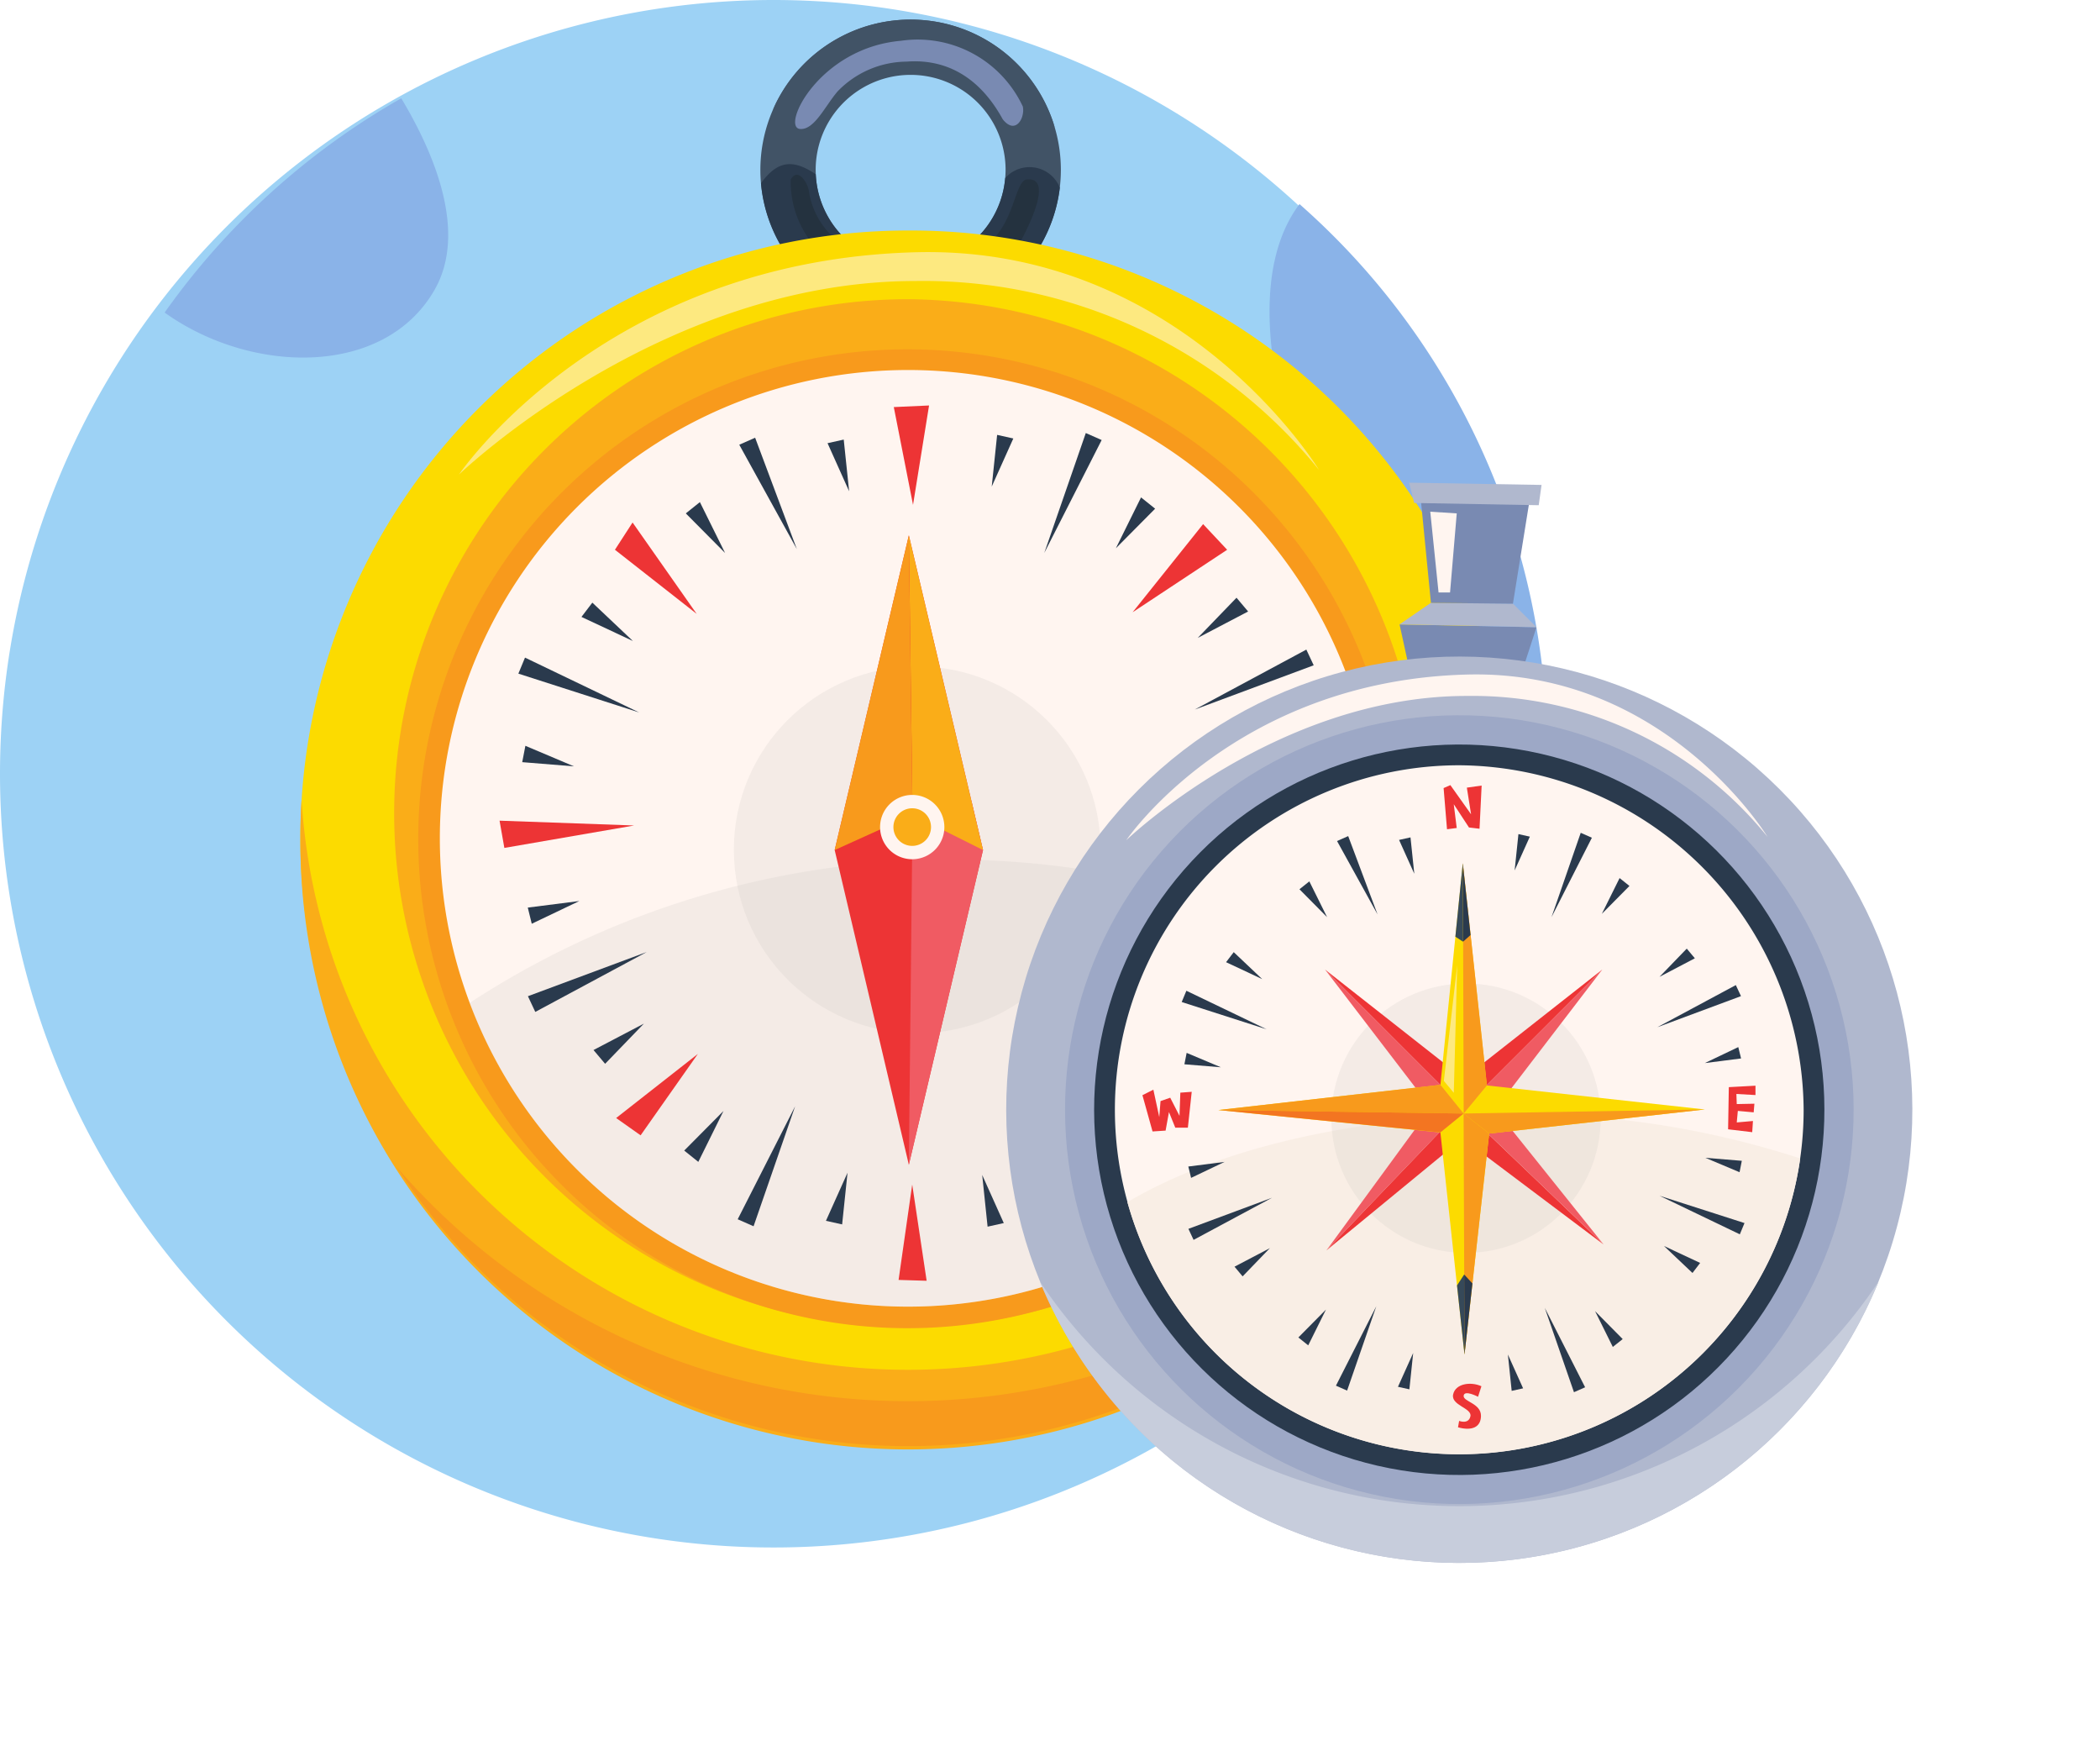 <svg xmlns="http://www.w3.org/2000/svg" width="116.734" height="97.289" viewBox="0 0 116.734 97.289">
  <g id="Grupo_882879" data-name="Grupo 882879" transform="translate(-291.999 -6012.255)">
    <g id="Componente_1_3" data-name="Componente 1 – 3" transform="translate(291.999 6012.255)">
      <path id="Trazado_275274" data-name="Trazado 275274" d="M43,0A43,43,0,1,1,0,43,43,43,0,0,1,43,0Z" fill="#9dd2f5"/>
      <path id="Trazado_275275" data-name="Trazado 275275" d="M66.378,65.736c4.806,3.445,12.207,3.607,15-1.252,1.855-3.23-.033-7.638-1.846-10.656A40.852,40.852,0,0,0,66.378,65.736Z" transform="translate(-57.227 -48.366)" fill="#8ab3e8"/>
      <path id="Trazado_275276" data-name="Trazado 275276" d="M408.784,113.73a40.549,40.549,0,0,0-13.765-30.487c-1.654,2.193-2.149,5.7-1.155,10.494,1.991,9.6-10.9,11.639-2.821,21.913,4.216,5.364,11.414,5.393,17.276,4.223a40.933,40.933,0,0,0,.465-6.142Z" transform="translate(-322.783 -71.901)" fill="#8ab3e8"/>
    </g>
    <g id="OBJECTS" transform="translate(149.069 5989.727)">
      <g id="Grupo_881446" data-name="Grupo 881446" transform="translate(159.628 23.615)">
        <g id="Grupo_881434" data-name="Grupo 881434" transform="translate(25.569)">
          <g id="Grupo_881433" data-name="Grupo 881433">
            <path id="Trazado_275572" data-name="Trazado 275572" d="M361.174,32.861a8.353,8.353,0,0,0-16.366,2.356c0,.251.01.5.033.745a8.352,8.352,0,1,0,16.332-3.1Zm-2.756,2.812a5.278,5.278,0,0,1-10.531-.213c0-.08-.005-.161-.005-.243a5.278,5.278,0,0,1,10.557,0C358.438,35.37,358.431,35.523,358.418,35.673Z" transform="translate(-344.808 -26.865)" fill="#415366"/>
          </g>
          <path id="Trazado_275573" data-name="Trazado 275573" d="M361.5,47.284a8.352,8.352,0,0,1-16.612-.247c.925-1.28,1.793-1.347,3.045-.5a5.278,5.278,0,0,0,10.531.213A1.809,1.809,0,0,1,361.5,47.284Z" transform="translate(-344.854 -37.94)" fill="#2a3a4d"/>
          <path id="Trazado_275574" data-name="Trazado 275574" d="M377.024,47.991c-.666.067-.668,2.406-2.183,3.608a4.722,4.722,0,0,0,1.648.178S378.806,47.813,377.024,47.991Z" transform="translate(-362.213 -39.105)" fill="#24323f"/>
          <path id="Trazado_275575" data-name="Trazado 275575" d="M350.1,51.281a5.446,5.446,0,0,1-1.269-3.641c.367-.668.9.1,1,.6a4.4,4.4,0,0,0,1.47,2.706A4,4,0,0,1,350.1,51.281Z" transform="translate(-347.141 -38.753)" fill="#24323f"/>
          <path id="Trazado_275576" data-name="Trazado 275576" d="M362.112,32.861a8.585,8.585,0,0,0-7.524-5.217,8.222,8.222,0,0,0-8.161,4.272,8.352,8.352,0,0,1,15.684.945Z" transform="translate(-345.747 -26.865)" fill="#415366"/>
          <path id="Trazado_275577" data-name="Trazado 275577" d="M349.676,34.527c.8.067,1.391-1.28,2.094-2.094a5.387,5.387,0,0,1,3.831-1.648c1.737-.133,3.831.446,5.345,3.207.713.891,1.247-.089,1.114-.713a6.453,6.453,0,0,0-6.771-3.653C350.718,30.023,348.607,34.438,349.676,34.527Z" transform="translate(-347.471 -28.447)" fill="#798ab2"/>
        </g>
        <g id="Grupo_881435" data-name="Grupo 881435" transform="translate(0 11.723)">
          <path id="Trazado_275578" data-name="Trazado 275578" d="M351.553,88.523a33.778,33.778,0,1,1-33.778-33.778A33.618,33.618,0,0,1,351.553,88.523Z" transform="translate(-283.997 -54.745)" fill="#fcdb00"/>
          <path id="Trazado_275579" data-name="Trazado 275579" d="M351.553,132.143a33.778,33.778,0,1,1-67.555,0q0-1.072.066-2.13a33.778,33.778,0,0,0,67.424,0Q351.552,131.069,351.553,132.143Z" transform="translate(-283.998 -98.365)" fill="#faad18"/>
          <path id="Trazado_275580" data-name="Trazado 275580" d="M353.524,92.392a28.566,28.566,0,1,1-28.566-28.566A28.8,28.8,0,0,1,353.524,92.392Z" transform="translate(-291.18 -60.008)" fill="#faad18"/>
          <path id="Trazado_275581" data-name="Trazado 275581" d="M354.051,97.626a27.476,27.476,0,0,1-.269,3.841,27.2,27.2,0,1,1,.269-3.841Z" transform="translate(-293.1 -63.848)" fill="#f89a1c"/>
          <path id="Trazado_275582" data-name="Trazado 275582" d="M353.591,178.62a33.787,33.787,0,0,1-56.782,0,37.553,37.553,0,0,0,56.782,0Z" transform="translate(-291.422 -126.534)" fill="#f89a1c"/>
          <path id="Trazado_275583" data-name="Trazado 275583" d="M354.484,99.21a26.026,26.026,0,1,1-26.026-26.026A26.024,26.024,0,0,1,354.484,99.21Z" transform="translate(-294.68 -65.431)" fill="#fff5f0"/>
          <path id="Trazado_275584" data-name="Trazado 275584" d="M355.864,143.508a26.036,26.036,0,0,1-49.5,2.345,48.845,48.845,0,0,1,49.5-2.345Z" transform="translate(-296.959 -102.925)" fill="#cac4bf" opacity="0.21"/>
          <circle id="Elipse_5942" data-name="Elipse 5942" cx="10.194" cy="10.194" r="10.194" transform="translate(24.095 24.225)" fill="#cac4bf" opacity="0.21"/>
          <path id="Trazado_275585" data-name="Trazado 275585" d="M304.961,69.965S316.12,59.21,330.336,59.21a28.281,28.281,0,0,1,22.435,10.5s-7.567-12.456-22.351-12.1C313.027,58.034,304.961,69.965,304.961,69.965Z" transform="translate(-296.146 -56.403)" fill="#fde980"/>
        </g>
        <g id="Grupo_881436" data-name="Grupo 881436" transform="translate(29.7 28.663)">
          <path id="Trazado_275586" data-name="Trazado 275586" d="M362.878,112.526,360.4,123.043l-1.644,6.973-1.637-6.944-2.486-10.546,4.123-17.491,3.48,14.766Z" transform="translate(-354.633 -95.035)" fill="#ed3435"/>
          <path id="Trazado_275587" data-name="Trazado 275587" d="M368.56,132.877l-2.479,10.518-1.644,6.973.091-8.581.115-10.868,3.274-.767Z" transform="translate(-360.315 -115.386)" fill="#f05b63"/>
          <path id="Trazado_275588" data-name="Trazado 275588" d="M368.56,112.526l-3.916-1.958-.106-7.984-.1-7.548,1.458,6.19Z" transform="translate(-360.315 -95.035)" fill="#faad18"/>
          <path id="Trazado_275589" data-name="Trazado 275589" d="M358.961,110.567l-4.329,1.958,2.588-10.98,1.535-6.51.1,7.548v.116h0Z" transform="translate(-354.633 -95.035)" fill="#f89a1c"/>
          <path id="Trazado_275590" data-name="Trazado 275590" d="M364.207,131.132a1.787,1.787,0,1,1-1.787-1.787A1.787,1.787,0,0,1,364.207,131.132Z" transform="translate(-358.11 -114.918)" fill="#fff5f0"/>
          <path id="Trazado_275591" data-name="Trazado 275591" d="M364.488,132.155a1.045,1.045,0,1,1-1.044-1.044A1.045,1.045,0,0,1,364.488,132.155Z" transform="translate(-359.133 -115.942)" fill="#faad18"/>
        </g>
        <g id="Grupo_881445" data-name="Grupo 881445" transform="translate(11.071 21.447)">
          <g id="Grupo_881437" data-name="Grupo 881437" transform="translate(27.363 1.531)">
            <path id="Trazado_275592" data-name="Trazado 275592" d="M375.7,81.76l-.3,2.873,1.2-2.673Z" transform="translate(-375.404 -81.657)" fill="#2a3a4d"/>
            <path id="Trazado_275593" data-name="Trazado 275593" d="M393.2,90.023l-1.4,2.828,2.183-2.2Z" transform="translate(-384.904 -86.446)" fill="#2a3a4d"/>
            <path id="Trazado_275594" data-name="Trazado 275594" d="M384.648,81.515l.882.389-3.19,6.276Z" transform="translate(-379.423 -81.515)" fill="#2a3a4d"/>
          </g>
          <g id="Grupo_881438" data-name="Grupo 881438" transform="translate(10.357 1.792)">
            <path id="Trazado_275595" data-name="Trazado 275595" d="M354.584,82.378l.3,2.873-1.2-2.673Z" transform="translate(-345.809 -82.275)" fill="#2a3a4d"/>
            <path id="Trazado_275596" data-name="Trazado 275596" d="M335.737,90.641l1.4,2.828-2.183-2.2Z" transform="translate(-334.958 -87.064)" fill="#2a3a4d"/>
            <path id="Trazado_275597" data-name="Trazado 275597" d="M342.9,82.134l-.882.389,3.2,5.8Z" transform="translate(-339.05 -82.134)" fill="#2a3a4d"/>
          </g>
          <g id="Grupo_881439" data-name="Grupo 881439" transform="translate(26.829 39.074)">
            <path id="Trazado_275598" data-name="Trazado 275598" d="M374.433,182.45l-.3-2.873,1.2,2.673Z" transform="translate(-374.133 -175.888)" fill="#2a3a4d"/>
            <path id="Trazado_275599" data-name="Trazado 275599" d="M391.929,174.249l-1.4-2.828,2.183,2.2Z" transform="translate(-383.633 -171.16)" fill="#2a3a4d"/>
            <path id="Trazado_275600" data-name="Trazado 275600" d="M383.376,177.468l.882-.389-3.19-6.276Z" transform="translate(-378.152 -170.802)" fill="#2a3a4d"/>
          </g>
          <g id="Grupo_881440" data-name="Grupo 881440" transform="translate(10.268 38.948)">
            <path id="Trazado_275601" data-name="Trazado 275601" d="M354.372,182.15l.3-2.873-1.2,2.673Z" transform="translate(-345.597 -175.587)" fill="#2a3a4d"/>
            <path id="Trazado_275602" data-name="Trazado 275602" d="M335.526,173.948l1.4-2.829-2.183,2.2Z" transform="translate(-334.746 -170.86)" fill="#2a3a4d"/>
            <path id="Trazado_275603" data-name="Trazado 275603" d="M342.69,177.167l-.882-.389L345,170.5Z" transform="translate(-338.838 -170.501)" fill="#2a3a4d"/>
          </g>
          <g id="Grupo_881441" data-name="Grupo 881441" transform="translate(1.046 10.957)">
            <path id="Trazado_275604" data-name="Trazado 275604" d="M313.324,123.767,316.2,124l-2.7-1.142Z" transform="translate(-313.11 -114.902)" fill="#2a3a4d"/>
            <path id="Trazado_275605" data-name="Trazado 275605" d="M321.156,104.726l2.859,1.339-2.254-2.132Z" transform="translate(-317.649 -103.933)" fill="#2a3a4d"/>
            <path id="Trazado_275606" data-name="Trazado 275606" d="M312.815,112.087l.369-.89,6.347,3.048Z" transform="translate(-312.815 -108.142)" fill="#2a3a4d"/>
          </g>
          <g id="Grupo_881442" data-name="Grupo 881442" transform="translate(1.569 27.539)">
            <path id="Trazado_275607" data-name="Trazado 275607" d="M314.058,143.733l2.866-.365-2.645,1.263Z" transform="translate(-314.058 -143.368)" fill="#2a3a4d"/>
            <path id="Trazado_275608" data-name="Trazado 275608" d="M322.748,161.04l2.8-1.467-2.155,2.232Z" transform="translate(-319.094 -152.759)" fill="#2a3a4d"/>
            <path id="Trazado_275609" data-name="Trazado 275609" d="M314.078,152.562l.409.873,6.2-3.331Z" transform="translate(-314.07 -147.272)" fill="#2a3a4d"/>
          </g>
          <g id="Grupo_881443" data-name="Grupo 881443" transform="translate(38.644 10.684)">
            <path id="Trazado_275610" data-name="Trazado 275610" d="M414.027,122.689l-2.866.365,2.645-1.263Z" transform="translate(-407.407 -114.009)" fill="#2a3a4d"/>
            <path id="Trazado_275611" data-name="Trazado 275611" d="M405.433,104.047l-2.8,1.467,2.155-2.232Z" transform="translate(-402.466 -103.282)" fill="#2a3a4d"/>
            <path id="Trazado_275612" data-name="Trazado 275612" d="M408.844,111.01l-.409-.873-6.2,3.331Z" transform="translate(-402.232 -107.255)" fill="#2a3a4d"/>
          </g>
          <g id="Grupo_881444" data-name="Grupo 881444" transform="translate(38.818 27.216)">
            <path id="Trazado_275613" data-name="Trazado 275613" d="M414.142,142.835l-2.879-.236,2.7,1.142Z" transform="translate(-407.64 -142.6)" fill="#2a3a4d"/>
            <path id="Trazado_275614" data-name="Trazado 275614" d="M406.337,160.512l-2.859-1.339,2.254,2.132Z" transform="translate(-403.128 -152.204)" fill="#2a3a4d"/>
            <path id="Trazado_275615" data-name="Trazado 275615" d="M409.362,151.889l-.369.89-6.347-3.048Z" transform="translate(-402.646 -146.733)" fill="#2a3a4d"/>
          </g>
          <path id="Trazado_275616" data-name="Trazado 275616" d="M310.327,132.748l7.483.267-7.216,1.247Z" transform="translate(-310.327 -109.674)" fill="#ed3435"/>
          <path id="Trazado_275617" data-name="Trazado 275617" d="M325.581,94.854l4.543,3.563-3.563-5.078Z" transform="translate(-319.167 -86.836)" fill="#ed3435"/>
          <path id="Trazado_275618" data-name="Trazado 275618" d="M325.74,167.139l4.543-3.563L327.1,168.1Z" transform="translate(-319.259 -127.54)" fill="#ed3435"/>
          <path id="Trazado_275619" data-name="Trazado 275619" d="M362.447,77.962l1.069,5.434.891-5.523Z" transform="translate(-340.532 -77.873)" fill="#ed3435"/>
          <path id="Trazado_275620" data-name="Trazado 275620" d="M397.936,93.552l-3.92,4.9,5.256-3.474Z" transform="translate(-358.827 -86.959)" fill="#ed3435"/>
          <path id="Trazado_275621" data-name="Trazado 275621" d="M407.788,131.888l5.88-.624v1.626Z" transform="translate(-366.808 -108.815)" fill="#ed3435"/>
          <path id="Trazado_275622" data-name="Trazado 275622" d="M395.393,163.046l3.207,4.744,1.114-1.359Z" transform="translate(-359.625 -127.233)" fill="#ed3435"/>
          <path id="Trazado_275623" data-name="Trazado 275623" d="M363.838,180.843l-.758,5.3,1.56.047Z" transform="translate(-340.899 -137.547)" fill="#ed3435"/>
        </g>
      </g>
      <g id="Grupo_881432" data-name="Grupo 881432" transform="translate(188.431 48.584)">
        <g id="Grupo_881417" data-name="Grupo 881417" transform="translate(32.296 0.769)">
          <path id="Trazado_275516" data-name="Trazado 275516" d="M135.665,53.04l-.5-2.287,7.612.157-.846,2.6Z" transform="translate(-135.164 -42.877)" fill="#798ab2"/>
          <path id="Trazado_275517" data-name="Trazado 275517" d="M135.164,48.1l1.746-1.2,4.558.047,1.308,1.308Z" transform="translate(-135.164 -40.226)" fill="#b0b8ce"/>
          <path id="Trazado_275518" data-name="Trazado 275518" d="M139.543,34.382l-.556-5.662,6.006.164-.893,5.544Z" transform="translate(-137.797 -27.703)" fill="#798ab2"/>
          <path id="Trazado_275519" data-name="Trazado 275519" d="M142.12,30.725l-.372,4.393h-.639l-.461-4.487Z" transform="translate(-138.94 -29.019)" fill="#fff5f0"/>
          <path id="Trazado_275520" data-name="Trazado 275520" d="M137.156,26.581l6.923.125.157-1.128-7.361-.125Z" transform="translate(-136.342 -25.454)" fill="#b0b8ce"/>
        </g>
        <g id="Grupo_881418" data-name="Grupo 881418" transform="translate(0)">
          <circle id="Elipse_5938" data-name="Elipse 5938" cx="25.185" cy="25.185" r="25.185" transform="translate(0 35.616) rotate(-45)" fill="#b0b8ce"/>
          <path id="Trazado_275521" data-name="Trazado 275521" d="M117.572,168.019a25.195,25.195,0,0,1-46.63,0,28.005,28.005,0,0,0,46.63,0Z" transform="translate(-58.641 -122.863)" fill="#c7cddc"/>
          <circle id="Elipse_5939" data-name="Elipse 5939" cx="21.914" cy="21.914" r="21.914" transform="matrix(0.223, -0.975, 0.975, 0.223, 9.367, 52.091)" fill="#9da8c6"/>
          <circle id="Elipse_5940" data-name="Elipse 5940" cx="20.297" cy="20.297" r="20.297" transform="translate(11.296 50.864) rotate(-77.085)" fill="#2a3a4d"/>
          <path id="Trazado_275522" data-name="Trazado 275522" d="M122.628,95.036a19.143,19.143,0,1,1-19.143-19.143A19.281,19.281,0,0,1,122.628,95.036Z" transform="translate(-67.869 -59.42)" fill="#fff5f0"/>
          <path id="Trazado_275523" data-name="Trazado 275523" d="M123.983,140.659a19.147,19.147,0,0,1-37.4,2.433c2.56-1.53,8.424-4.249,18.736-4.8A50.309,50.309,0,0,1,123.983,140.659Z" transform="translate(-69.414 -102.337)" fill="#f9eee5"/>
          <circle id="Elipse_5941" data-name="Elipse 5941" cx="7.486" cy="7.486" r="7.486" transform="translate(28.506 28.6)" fill="#cac4bf" opacity="0.21"/>
          <path id="Trazado_275524" data-name="Trazado 275524" d="M86.368,68.9s8.32-8.019,18.92-8.019a21.085,21.085,0,0,1,16.727,7.831s-5.641-9.288-16.664-9.021C92.382,60.009,86.368,68.9,86.368,68.9Z" transform="translate(-69.264 -48.261)" fill="#fff5f0"/>
        </g>
        <g id="Grupo_881422" data-name="Grupo 881422" transform="translate(22.226 21.919)">
          <g id="Grupo_881419" data-name="Grupo 881419" transform="translate(5.93 5.908)">
            <path id="Trazado_275525" data-name="Trazado 275525" d="M121.865,112.361l6.592,6.592.248-1.214Z" transform="translate(-121.865 -112.361)" fill="#ed3435"/>
            <path id="Trazado_275526" data-name="Trazado 275526" d="M121.865,112.361l5.18,6.765,1.412-.174Z" transform="translate(-121.865 -112.361)" fill="#f05b63"/>
            <path id="Trazado_275527" data-name="Trazado 275527" d="M156.226,112.361l-6.592,6.592-.248-1.214Z" transform="translate(-140.817 -112.361)" fill="#ed3435"/>
            <path id="Trazado_275528" data-name="Trazado 275528" d="M156.775,112.361l-5.18,6.765-1.412-.174Z" transform="translate(-141.366 -112.361)" fill="#f05b63"/>
          </g>
          <g id="Grupo_881421" data-name="Grupo 881421">
            <g id="Grupo_881420" data-name="Grupo 881420" transform="translate(6.005 14.531)">
              <path id="Trazado_275529" data-name="Trazado 275529" d="M122.106,147.6l6.447-6.733.274,1.208Z" transform="translate(-122.106 -140.617)" fill="#ed3435"/>
              <path id="Trazado_275530" data-name="Trazado 275530" d="M122.106,147.286l5.032-6.876,1.415.143Z" transform="translate(-122.106 -140.301)" fill="#f05b63"/>
              <path id="Trazado_275531" data-name="Trazado 275531" d="M156.2,147.162l-6.733-6.447-.222,1.219Z" transform="translate(-140.796 -140.51)" fill="#ed3435"/>
              <path id="Trazado_275532" data-name="Trazado 275532" d="M156.692,146.71l-5.326-6.651-1.407.2Z" transform="translate(-141.287 -140.059)" fill="#f05b63"/>
            </g>
            <path id="Trazado_275533" data-name="Trazado 275533" d="M129.863,107.067l-11.991,1.339-.931,8.33-.441,3.948-.417-3.837-.923-8.5L102.819,107.1l12.342-1.4.832-8.229.412-4.081.432,3.988.907,8.354Z" transform="translate(-102.819 -93.385)" fill="#fcdb00"/>
            <path id="Trazado_275534" data-name="Trazado 275534" d="M147.8,105.727l-1.294,1.566-.031-9.551-.014-4.356.432,3.988Z" transform="translate(-132.87 -93.385)" fill="#f89a1c"/>
            <path id="Trazado_275535" data-name="Trazado 275535" d="M148.023,139.169l-.931,8.33-.441,3.948L146.635,147l-.034-8.947Z" transform="translate(-132.97 -124.148)" fill="#f89a1c"/>
            <path id="Trazado_275536" data-name="Trazado 275536" d="M146.6,137.555l13.413-.226-11.991,1.339Z" transform="translate(-132.97 -123.648)" fill="#f89a1c"/>
            <path id="Trazado_275537" data-name="Trazado 275537" d="M116.45,134.522l-13.631-.195,12.342-1.4Z" transform="translate(-102.819 -120.614)" fill="#f89a1c"/>
            <path id="Trazado_275538" data-name="Trazado 275538" d="M143.819,111.55l-.191,7.1-.553-.659Z" transform="translate(-130.542 -105.895)" fill="#fde980"/>
            <path id="Trazado_275539" data-name="Trazado 275539" d="M116.45,137.626l-1.289,1.049-12.342-1.244Z" transform="translate(-102.819 -123.718)" fill="#f37521"/>
            <path id="Trazado_275540" data-name="Trazado 275540" d="M145.558,97.742l-.426-.276.412-4.081Z" transform="translate(-131.958 -93.385)" fill="#364959"/>
            <path id="Trazado_275541" data-name="Trazado 275541" d="M146.888,97.373l-.418.369-.014-4.356Z" transform="translate(-132.87 -93.385)" fill="#2a3a4d"/>
            <path id="Trazado_275542" data-name="Trazado 275542" d="M145.842,171.227l-.417-3.837.4-.612,0,0Z" transform="translate(-132.16 -143.928)" fill="#364959"/>
            <path id="Trazado_275543" data-name="Trazado 275543" d="M147.167,167.289l-.441,3.948-.017-4.444Z" transform="translate(-133.045 -143.938)" fill="#2a3a4d"/>
          </g>
        </g>
        <g id="Grupo_881431" data-name="Grupo 881431" transform="translate(18.004 17.581)">
          <g id="Grupo_881423" data-name="Grupo 881423" transform="translate(20.69 2.645)">
            <path id="Trazado_275544" data-name="Trazado 275544" d="M155.925,88.181l-.211,2.02.846-1.879Z" transform="translate(-155.714 -88.109)" fill="#2a3a4d"/>
            <path id="Trazado_275545" data-name="Trazado 275545" d="M172.27,96.029l-.987,1.989,1.535-1.551Z" transform="translate(-166.436 -93.513)" fill="#2a3a4d"/>
            <path id="Trazado_275546" data-name="Trazado 275546" d="M163.924,87.949l.62.274L162.3,92.636Z" transform="translate(-160.25 -87.949)" fill="#2a3a4d"/>
          </g>
          <g id="Grupo_881424" data-name="Grupo 881424" transform="translate(8.73 2.828)">
            <path id="Trazado_275547" data-name="Trazado 275547" d="M135.718,88.768l.211,2.02-.846-1.879Z" transform="translate(-129.547 -88.696)" fill="#2a3a4d"/>
            <path id="Trazado_275548" data-name="Trazado 275548" d="M117.849,96.616l.987,1.989L117.3,97.054Z" transform="translate(-117.301 -94.1)" fill="#2a3a4d"/>
            <path id="Trazado_275549" data-name="Trazado 275549" d="M124.628,88.536l-.62.274,2.252,4.079Z" transform="translate(-121.92 -88.536)" fill="#2a3a4d"/>
          </g>
          <g id="Grupo_881425" data-name="Grupo 881425" transform="translate(20.314 29.046)">
            <path id="Trazado_275550" data-name="Trazado 275550" d="M154.718,183.1l-.211-2.02.846,1.879Z" transform="translate(-154.506 -178.487)" fill="#2a3a4d"/>
            <path id="Trazado_275551" data-name="Trazado 275551" d="M171.063,175.324l-.987-1.989,1.535,1.551Z" transform="translate(-165.229 -173.152)" fill="#2a3a4d"/>
            <path id="Trazado_275552" data-name="Trazado 275552" d="M162.717,177.435l.62-.274-2.243-4.414Z" transform="translate(-159.043 -172.748)" fill="#2a3a4d"/>
          </g>
          <g id="Grupo_881426" data-name="Grupo 881426" transform="translate(8.668 28.957)">
            <path id="Trazado_275553" data-name="Trazado 275553" d="M135.517,182.817l.211-2.02-.846,1.879Z" transform="translate(-129.346 -178.201)" fill="#2a3a4d"/>
            <path id="Trazado_275554" data-name="Trazado 275554" d="M117.648,175.038l.987-1.989L117.1,174.6Z" transform="translate(-117.1 -172.866)" fill="#2a3a4d"/>
            <path id="Trazado_275555" data-name="Trazado 275555" d="M124.427,177.149l-.62-.274,2.243-4.414Z" transform="translate(-121.718 -172.462)" fill="#2a3a4d"/>
          </g>
          <g id="Grupo_881427" data-name="Grupo 881427" transform="translate(2.183 9.274)">
            <path id="Trazado_275556" data-name="Trazado 275556" d="M96.754,127.854l2.025.166-1.9-.8Z" transform="translate(-96.604 -121.619)" fill="#2a3a4d"/>
            <path id="Trazado_275557" data-name="Trazado 275557" d="M104.192,109.8l2.011.942-1.585-1.5Z" transform="translate(-101.726 -109.239)" fill="#2a3a4d"/>
            <path id="Trazado_275558" data-name="Trazado 275558" d="M96.271,116.765l.26-.626,4.463,2.143Z" transform="translate(-96.271 -113.99)" fill="#2a3a4d"/>
          </g>
          <g id="Grupo_881428" data-name="Grupo 881428" transform="translate(2.55 20.934)">
            <path id="Trazado_275559" data-name="Trazado 275559" d="M97.452,146.949l2.015-.257-1.86.888Z" transform="translate(-97.452 -146.692)" fill="#2a3a4d"/>
            <path id="Trazado_275560" data-name="Trazado 275560" d="M105.705,163.114l1.966-1.031-1.516,1.57Z" transform="translate(-103.136 -157.291)" fill="#2a3a4d"/>
            <path id="Trazado_275561" data-name="Trazado 275561" d="M97.471,154.818l.287.614,4.362-2.342Z" transform="translate(-97.465 -151.098)" fill="#2a3a4d"/>
          </g>
          <g id="Grupo_881429" data-name="Grupo 881429" transform="translate(28.622 9.081)">
            <path id="Trazado_275562" data-name="Trazado 275562" d="M191.689,126.832l-2.015.257,1.86-.888Z" transform="translate(-187.034 -120.728)" fill="#2a3a4d"/>
            <path id="Trazado_275563" data-name="Trazado 275563" d="M183.544,109.159l-1.966,1.031,1.516-1.569Z" transform="translate(-181.458 -108.621)" fill="#2a3a4d"/>
            <path id="Trazado_275564" data-name="Trazado 275564" d="M185.843,115.746l-.287-.614-4.362,2.342Z" transform="translate(-181.193 -113.105)" fill="#2a3a4d"/>
          </g>
          <g id="Grupo_881430" data-name="Grupo 881430" transform="translate(28.745 20.707)">
            <path id="Trazado_275565" data-name="Trazado 275565" d="M191.795,146.128l-2.025-.166,1.9.8Z" transform="translate(-187.222 -145.962)" fill="#2a3a4d"/>
            <path id="Trazado_275566" data-name="Trazado 275566" d="M184.387,162.644l-2.011-.942,1.585,1.5Z" transform="translate(-182.13 -156.802)" fill="#2a3a4d"/>
            <path id="Trazado_275567" data-name="Trazado 275567" d="M186.31,154.253l-.26.626-4.463-2.143Z" transform="translate(-181.587 -150.627)" fill="#2a3a4d"/>
          </g>
          <path id="Trazado_275568" data-name="Trazado 275568" d="M143.225,81.9l.54-.07L143.6,80.51l.846,1.292.587.07.117-2.4-.822.117.235,1.48-1.151-1.621-.376.164Z" transform="translate(-126.294 -79.453)" fill="#ed3435"/>
          <path id="Trazado_275569" data-name="Trazado 275569" d="M146.3,186.432l-.188.586s-.754-.4-.8-.063.973.416.963,1.131c-.009.639-.524.837-1.277.628l.063-.356s.521.21.626-.252-1.087-.606-.961-1.214S145.7,186.16,146.3,186.432Z" transform="translate(-127.456 -153.031)" fill="#ed3435"/>
          <path id="Trazado_275570" data-name="Trazado 275570" d="M89.26,134.111l.562,2.015.726-.047.187-1.031.351.867h.7L92,133.923l-.633.047-.047,1.288-.515-1.007-.539.187-.07.89-.328-1.523Z" transform="translate(-89.26 -116.884)" fill="#ed3435"/>
          <path id="Trazado_275571" data-name="Trazado 275571" d="M195.351,133.088v.52l-1.061-.06.02.561.981-.02-.04.48-.881-.08-.06.641.9-.08-.04.621-1.341-.16.04-2.342Z" transform="translate(-161.273 -116.389)" fill="#ed3435"/>
        </g>
      </g>
    </g>
  </g>
</svg>
